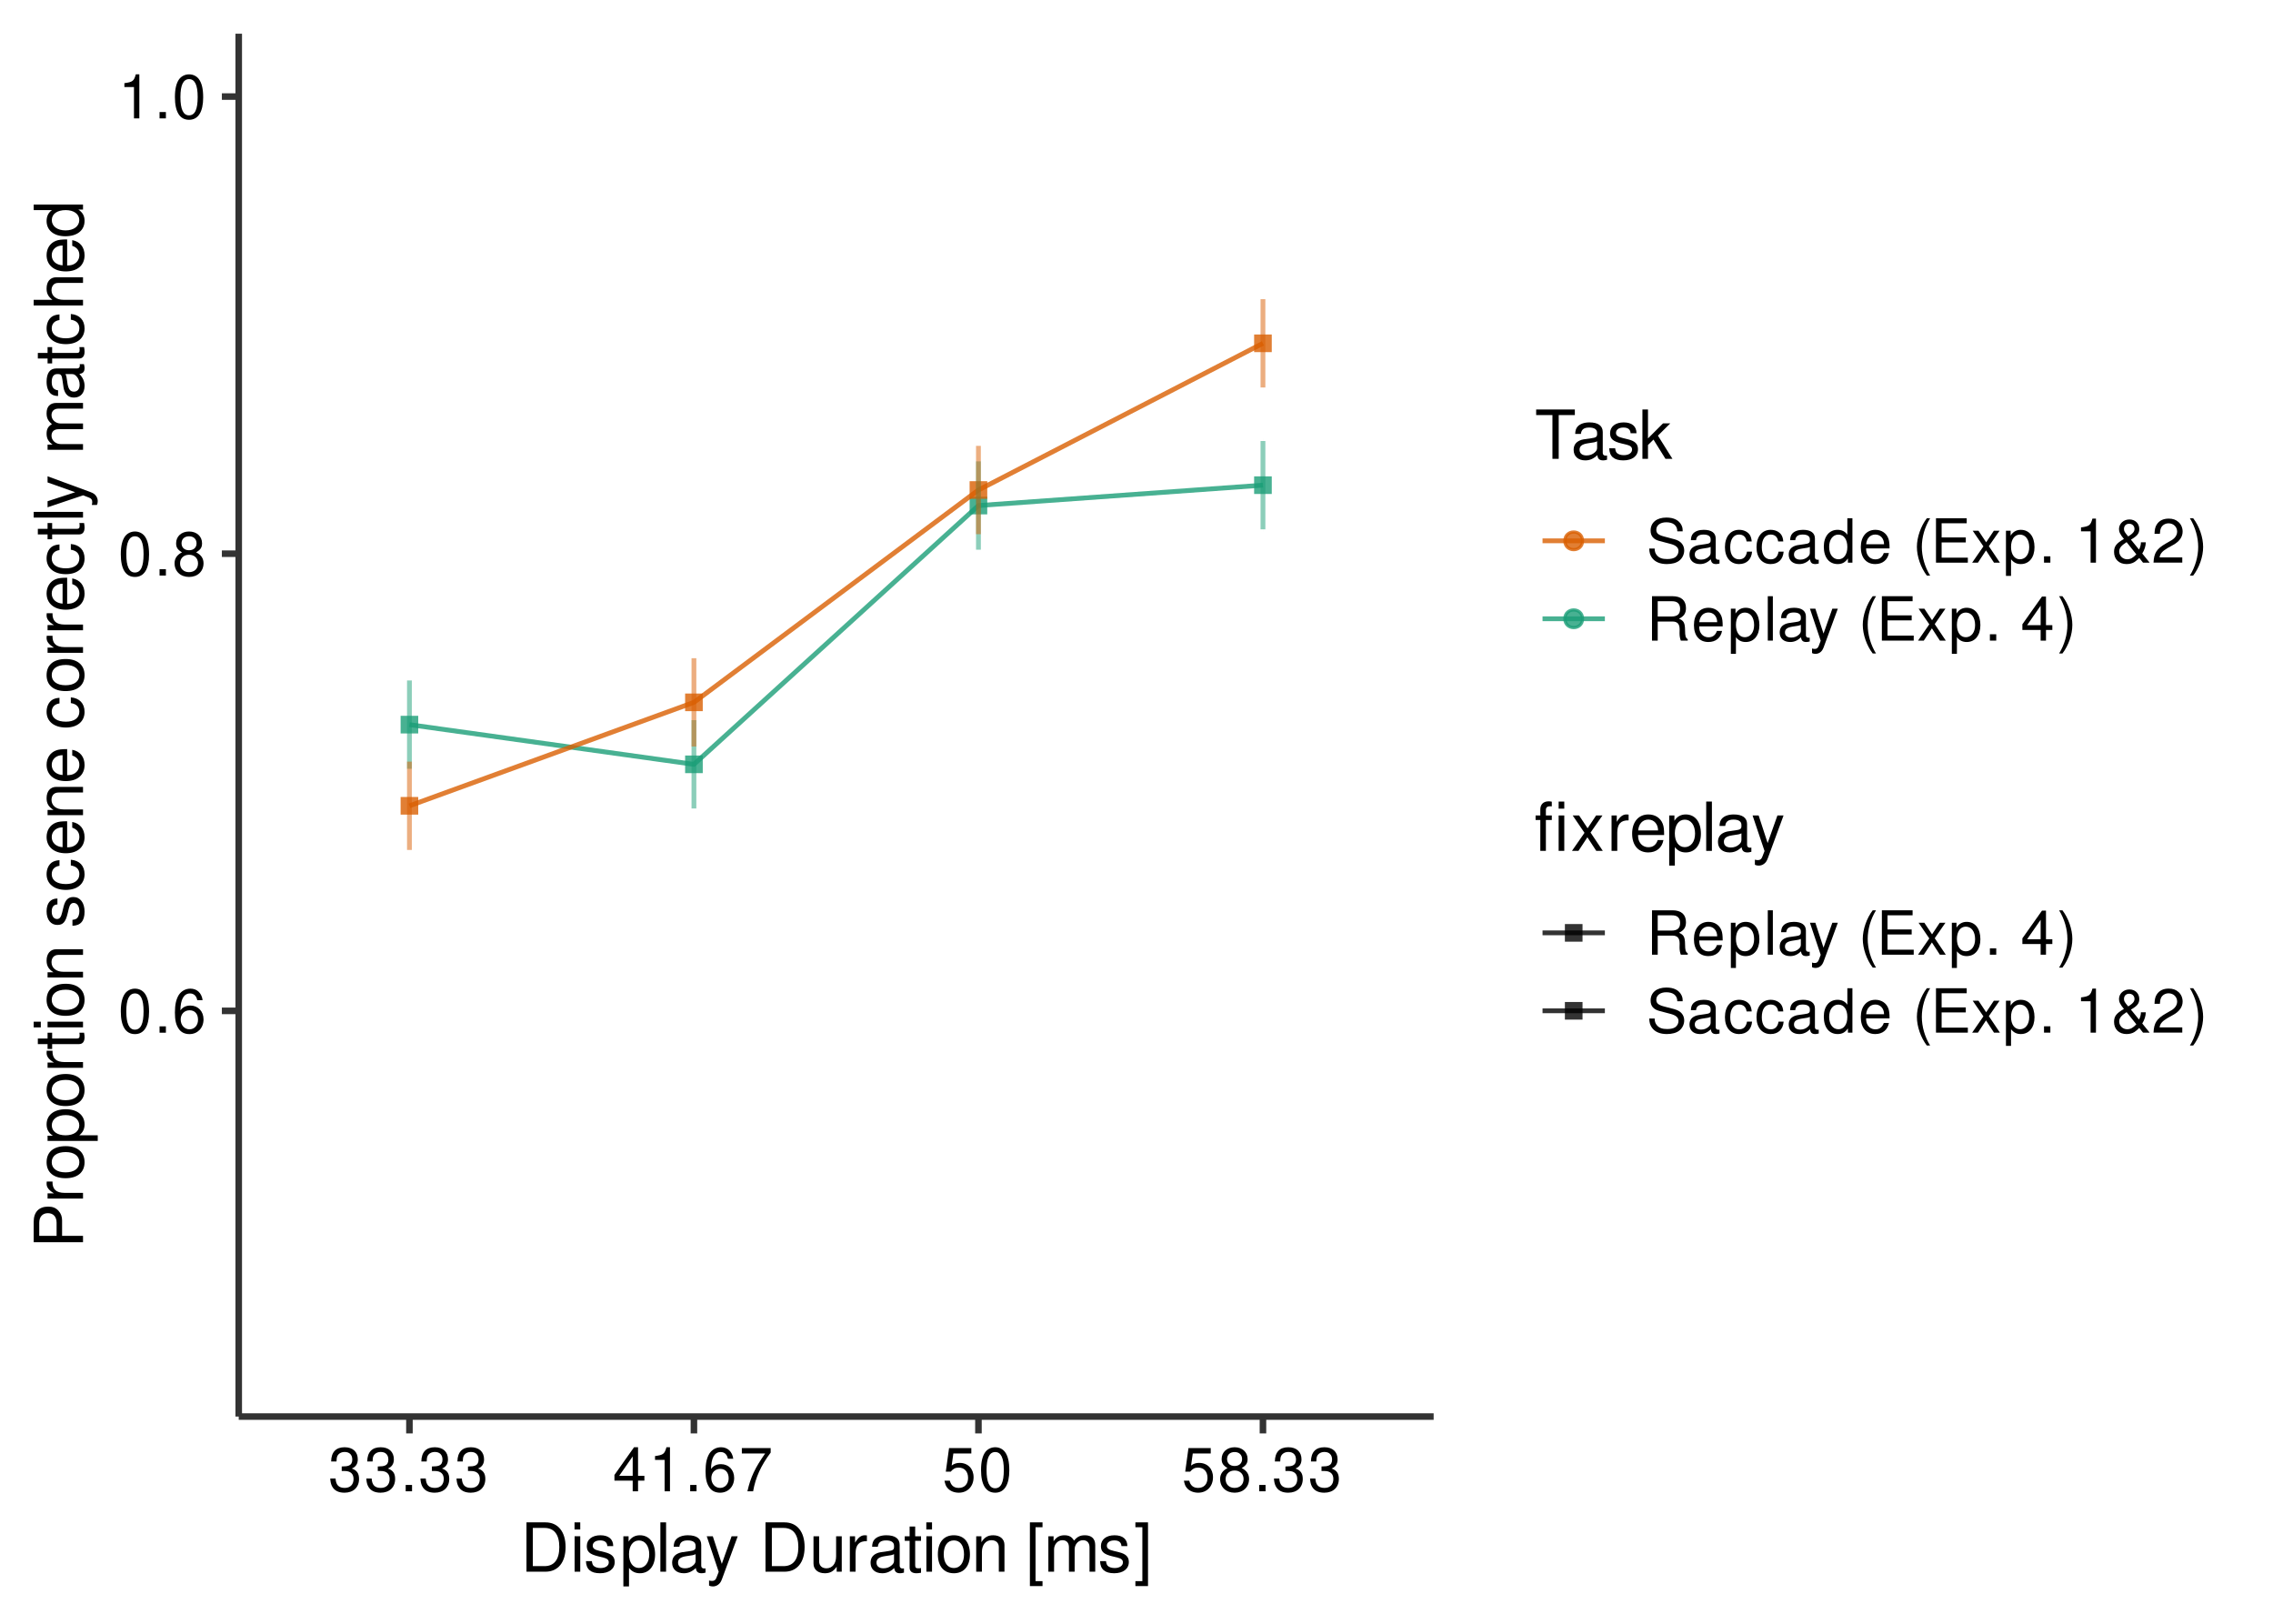 <?xml version="1.0" encoding="UTF-8"?>
<svg xmlns="http://www.w3.org/2000/svg" xmlns:xlink="http://www.w3.org/1999/xlink" width="504" height="360" viewBox="0 0 504 360">
<defs>
<g>
<g id="glyph-0-0">
<path d="M 3.719 -9.766 C 2.828 -9.766 2.016 -9.359 1.516 -8.688 C 0.891 -7.828 0.578 -6.531 0.578 -4.719 C 0.578 -1.438 1.656 0.312 3.719 0.312 C 5.734 0.312 6.844 -1.438 6.844 -4.641 C 6.844 -6.531 6.547 -7.797 5.906 -8.688 C 5.406 -9.375 4.609 -9.766 3.719 -9.766 Z M 3.719 -8.703 C 5 -8.703 5.625 -7.391 5.625 -4.75 C 5.625 -1.969 5.016 -0.672 3.688 -0.672 C 2.438 -0.672 1.797 -2.031 1.797 -4.719 C 1.797 -7.391 2.438 -8.703 3.719 -8.703 Z M 3.719 -8.703 "/>
</g>
<g id="glyph-0-1">
<path d="M 2.578 -1.406 L 1.172 -1.406 L 1.172 0 L 2.578 0 Z M 2.578 -1.406 "/>
</g>
<g id="glyph-0-2">
<path d="M 6.719 -7.219 C 6.5 -8.812 5.469 -9.766 4.016 -9.766 C 2.953 -9.766 2.016 -9.25 1.438 -8.375 C 0.844 -7.406 0.578 -6.219 0.578 -4.453 C 0.578 -2.812 0.812 -1.766 1.391 -0.906 C 1.906 -0.109 2.734 0.312 3.797 0.312 C 5.609 0.312 6.922 -1.047 6.922 -2.953 C 6.922 -4.75 5.703 -6.016 4 -6.016 C 3.047 -6.016 2.312 -5.672 1.797 -4.953 C 1.812 -7.375 2.562 -8.703 3.922 -8.703 C 4.766 -8.703 5.344 -8.172 5.531 -7.219 Z M 3.844 -4.969 C 5 -4.969 5.703 -4.156 5.703 -2.859 C 5.703 -1.641 4.906 -0.75 3.812 -0.75 C 2.703 -0.75 1.859 -1.672 1.859 -2.922 C 1.859 -4.125 2.672 -4.969 3.844 -4.969 Z M 3.844 -4.969 "/>
</g>
<g id="glyph-0-3">
<path d="M 5.281 -5.141 C 6.281 -5.75 6.594 -6.234 6.594 -7.156 C 6.594 -8.688 5.406 -9.766 3.719 -9.766 C 2.031 -9.766 0.844 -8.688 0.844 -7.172 C 0.844 -6.234 1.141 -5.766 2.141 -5.141 C 1.047 -4.594 0.5 -3.797 0.5 -2.719 C 0.5 -0.938 1.812 0.312 3.719 0.312 C 5.609 0.312 6.922 -0.938 6.922 -2.719 C 6.922 -3.797 6.391 -4.594 5.281 -5.141 Z M 3.719 -8.703 C 4.719 -8.703 5.375 -8.094 5.375 -7.125 C 5.375 -6.203 4.719 -5.609 3.719 -5.609 C 2.703 -5.609 2.047 -6.203 2.047 -7.156 C 2.047 -8.094 2.703 -8.703 3.719 -8.703 Z M 3.719 -4.609 C 4.906 -4.609 5.703 -3.828 5.703 -2.688 C 5.703 -1.516 4.906 -0.75 3.688 -0.75 C 2.531 -0.75 1.719 -1.531 1.719 -2.672 C 1.719 -3.828 2.516 -4.609 3.719 -4.609 Z M 3.719 -4.609 "/>
</g>
<g id="glyph-0-4">
<path d="M 3.5 -6.953 L 3.5 0 L 4.688 0 L 4.688 -9.766 L 3.906 -9.766 C 3.484 -8.266 3.219 -8.062 1.375 -7.812 L 1.375 -6.953 Z M 3.5 -6.953 "/>
</g>
<g id="glyph-0-5">
<path d="M 2.984 -4.5 L 3.625 -4.5 C 4.922 -4.5 5.609 -3.891 5.609 -2.719 C 5.609 -1.484 4.875 -0.75 3.641 -0.75 C 2.328 -0.75 1.703 -1.406 1.625 -2.828 L 0.438 -2.828 C 0.484 -2.047 0.625 -1.531 0.844 -1.109 C 1.344 -0.156 2.281 0.312 3.594 0.312 C 5.562 0.312 6.828 -0.875 6.828 -2.734 C 6.828 -3.969 6.359 -4.641 5.219 -5.047 C 6.109 -5.406 6.547 -6.094 6.547 -7.078 C 6.547 -8.75 5.453 -9.766 3.625 -9.766 C 1.703 -9.766 0.672 -8.688 0.641 -6.609 L 1.828 -6.609 C 1.844 -7.203 1.891 -7.547 2.031 -7.844 C 2.312 -8.391 2.906 -8.719 3.641 -8.719 C 4.703 -8.719 5.328 -8.094 5.328 -7.031 C 5.328 -6.344 5.094 -5.922 4.562 -5.703 C 4.234 -5.562 3.812 -5.516 2.984 -5.5 Z M 2.984 -4.5 "/>
</g>
<g id="glyph-0-6">
<path d="M 4.422 -2.359 L 4.422 0 L 5.609 0 L 5.609 -2.359 L 7.016 -2.359 L 7.016 -3.422 L 5.609 -3.422 L 5.609 -9.766 L 4.719 -9.766 L 0.375 -3.625 L 0.375 -2.359 Z M 4.422 -3.422 L 1.422 -3.422 L 4.422 -7.734 Z M 4.422 -3.422 "/>
</g>
<g id="glyph-0-7">
<path d="M 7.016 -9.578 L 0.625 -9.578 L 0.625 -8.391 L 5.797 -8.391 C 3.516 -5.141 2.578 -3.141 1.859 0 L 3.125 0 C 3.656 -3.062 4.859 -5.703 7.016 -8.578 Z M 7.016 -9.578 "/>
</g>
<g id="glyph-0-8">
<path d="M 6.422 -9.578 L 1.484 -9.578 L 0.766 -4.359 L 1.859 -4.359 C 2.422 -5.016 2.875 -5.25 3.625 -5.25 C 4.906 -5.25 5.703 -4.375 5.703 -2.953 C 5.703 -1.578 4.906 -0.75 3.625 -0.75 C 2.578 -0.75 1.938 -1.266 1.656 -2.344 L 0.469 -2.344 C 0.641 -1.562 0.766 -1.188 1.047 -0.844 C 1.594 -0.109 2.562 0.312 3.641 0.312 C 5.578 0.312 6.922 -1.094 6.922 -3.125 C 6.922 -5.016 5.672 -6.297 3.828 -6.297 C 3.156 -6.297 2.625 -6.125 2.062 -5.719 L 2.438 -8.391 L 6.422 -8.391 Z M 6.422 -9.578 "/>
</g>
<g id="glyph-0-9">
<path d="M 8.047 -6.953 C 8.047 -7.625 8 -7.812 7.797 -8.281 C 7.25 -9.406 6.109 -10 4.438 -10 C 2.281 -10 0.938 -8.891 0.938 -7.109 C 0.938 -5.906 1.578 -5.156 2.875 -4.812 L 5.312 -4.172 C 6.578 -3.844 7.125 -3.344 7.125 -2.578 C 7.125 -2.047 6.844 -1.516 6.422 -1.219 C 6.031 -0.938 5.406 -0.797 4.609 -0.797 C 3.531 -0.797 2.828 -1.047 2.344 -1.625 C 1.984 -2.047 1.828 -2.531 1.844 -3.125 L 0.641 -3.125 C 0.656 -2.234 0.844 -1.641 1.234 -1.094 C 1.906 -0.156 3.031 0.312 4.531 0.312 C 5.703 0.312 6.672 0.047 7.297 -0.453 C 7.969 -0.969 8.391 -1.844 8.391 -2.703 C 8.391 -3.922 7.625 -4.812 6.297 -5.172 L 3.828 -5.828 C 2.625 -6.156 2.203 -6.531 2.203 -7.297 C 2.203 -8.281 3.078 -8.953 4.406 -8.953 C 5.969 -8.953 6.844 -8.25 6.859 -6.953 Z M 8.047 -6.953 "/>
</g>
<g id="glyph-0-10">
<path d="M 7.219 -0.656 C 7.094 -0.641 7.047 -0.641 6.984 -0.641 C 6.594 -0.641 6.375 -0.844 6.375 -1.188 L 6.375 -5.344 C 6.375 -6.594 5.453 -7.281 3.719 -7.281 C 2.672 -7.281 1.844 -6.984 1.359 -6.453 C 1.047 -6.094 0.906 -5.688 0.875 -4.984 L 2.016 -4.984 C 2.109 -5.844 2.625 -6.234 3.672 -6.234 C 4.703 -6.234 5.25 -5.859 5.25 -5.188 L 5.25 -4.891 C 5.234 -4.406 5 -4.219 4.078 -4.109 C 2.484 -3.906 2.234 -3.844 1.812 -3.672 C 0.984 -3.328 0.562 -2.703 0.562 -1.781 C 0.562 -0.5 1.453 0.312 2.891 0.312 C 3.781 0.312 4.5 0 5.297 -0.734 C 5.375 0 5.719 0.312 6.453 0.312 C 6.703 0.312 6.844 0.281 7.219 0.188 Z M 5.25 -2.234 C 5.25 -1.844 5.141 -1.625 4.812 -1.312 C 4.344 -0.891 3.797 -0.672 3.125 -0.672 C 2.25 -0.672 1.734 -1.094 1.734 -1.812 C 1.734 -2.547 2.234 -2.922 3.438 -3.109 C 4.641 -3.266 4.875 -3.328 5.25 -3.5 Z M 5.25 -2.234 "/>
</g>
<g id="glyph-0-11">
<path d="M 6.359 -4.703 C 6.297 -5.391 6.156 -5.828 5.891 -6.219 C 5.406 -6.891 4.547 -7.281 3.562 -7.281 C 1.641 -7.281 0.422 -5.766 0.422 -3.422 C 0.422 -1.141 1.641 0.312 3.547 0.312 C 5.234 0.312 6.297 -0.703 6.438 -2.438 L 5.312 -2.438 C 5.109 -1.297 4.531 -0.734 3.578 -0.734 C 2.328 -0.734 1.594 -1.734 1.594 -3.422 C 1.594 -5.188 2.328 -6.234 3.547 -6.234 C 4.5 -6.234 5.094 -5.688 5.219 -4.703 Z M 6.359 -4.703 "/>
</g>
<g id="glyph-0-12">
<path d="M 6.688 -9.844 L 5.562 -9.844 L 5.562 -6.188 C 5.094 -6.906 4.328 -7.281 3.391 -7.281 C 1.547 -7.281 0.344 -5.812 0.344 -3.547 C 0.344 -1.156 1.516 0.312 3.422 0.312 C 4.406 0.312 5.078 -0.047 5.688 -0.938 L 5.688 0 L 6.688 0 Z M 3.578 -6.219 C 4.797 -6.219 5.562 -5.156 5.562 -3.453 C 5.562 -1.828 4.781 -0.75 3.594 -0.75 C 2.344 -0.75 1.531 -1.844 1.531 -3.484 C 1.531 -5.125 2.344 -6.219 3.578 -6.219 Z M 3.578 -6.219 "/>
</g>
<g id="glyph-0-13">
<path d="M 6.922 -3.156 C 6.922 -4.234 6.844 -4.891 6.641 -5.406 C 6.188 -6.578 5.109 -7.281 3.781 -7.281 C 1.812 -7.281 0.547 -5.781 0.547 -3.438 C 0.547 -1.109 1.75 0.312 3.75 0.312 C 5.375 0.312 6.5 -0.609 6.781 -2.141 L 5.641 -2.141 C 5.328 -1.219 4.703 -0.734 3.797 -0.734 C 3.078 -0.734 2.469 -1.047 2.094 -1.641 C 1.828 -2.047 1.734 -2.453 1.719 -3.156 Z M 1.734 -4.078 C 1.844 -5.391 2.625 -6.234 3.766 -6.234 C 4.906 -6.234 5.703 -5.344 5.703 -4.078 Z M 1.734 -4.078 "/>
</g>
<g id="glyph-0-14">
</g>
<g id="glyph-0-15">
<path d="M 3.188 -9.844 C 1.844 -8.078 0.984 -5.609 0.984 -3.5 C 0.984 -1.359 1.844 1.094 3.188 2.859 L 3.922 2.859 C 2.734 0.938 2.078 -1.344 2.078 -3.5 C 2.078 -5.641 2.734 -7.922 3.922 -9.844 Z M 3.188 -9.844 "/>
</g>
<g id="glyph-0-16">
<path d="M 2.469 -4.484 L 7.828 -4.484 L 7.828 -5.594 L 2.469 -5.594 L 2.469 -8.734 L 8.031 -8.734 L 8.031 -9.844 L 1.219 -9.844 L 1.219 0 L 8.281 0 L 8.281 -1.109 L 2.469 -1.109 Z M 2.469 -4.484 "/>
</g>
<g id="glyph-0-17">
<path d="M 3.938 -3.656 L 6.312 -7.078 L 5.047 -7.078 L 3.344 -4.516 L 1.641 -7.078 L 0.359 -7.078 L 2.734 -3.609 L 0.234 0 L 1.516 0 L 3.312 -2.719 L 5.078 0 L 6.391 0 Z M 3.938 -3.656 "/>
</g>
<g id="glyph-0-18">
<path d="M 0.734 2.938 L 1.859 2.938 L 1.859 -0.75 C 2.453 -0.016 3.125 0.312 4.031 0.312 C 5.875 0.312 7.062 -1.156 7.062 -3.422 C 7.062 -5.797 5.906 -7.281 4.016 -7.281 C 3.062 -7.281 2.297 -6.844 1.766 -6 L 1.766 -7.078 L 0.734 -7.078 Z M 3.828 -6.219 C 5.078 -6.219 5.891 -5.125 5.891 -3.438 C 5.891 -1.844 5.062 -0.75 3.828 -0.75 C 2.625 -0.75 1.859 -1.828 1.859 -3.484 C 1.859 -5.141 2.625 -6.219 3.828 -6.219 Z M 3.828 -6.219 "/>
</g>
<g id="glyph-0-19">
<path d="M 6.656 -4.516 C 6.672 -4.016 6.5 -3.375 6.234 -2.906 L 4.438 -5.109 C 5.844 -5.906 6.297 -6.484 6.297 -7.453 C 6.297 -8.688 5.391 -9.578 4.109 -9.578 C 2.812 -9.578 1.797 -8.641 1.797 -7.453 C 1.797 -6.812 2.031 -6.312 2.891 -5.25 C 1.203 -4.281 0.703 -3.625 0.703 -2.375 C 0.703 -0.75 1.812 0.312 3.469 0.312 C 4.141 0.312 4.766 0.156 5.25 -0.156 C 5.531 -0.344 5.766 -0.547 6.297 -1.047 L 7.125 0 L 8.594 0 L 6.953 -2.031 C 7.453 -2.812 7.734 -3.703 7.734 -4.516 Z M 3.844 -5.812 C 3.031 -6.766 2.906 -6.984 2.906 -7.469 C 2.906 -8.172 3.359 -8.625 4.062 -8.625 C 4.734 -8.625 5.234 -8.141 5.234 -7.484 C 5.234 -6.891 4.875 -6.453 3.844 -5.812 Z M 5.641 -1.844 C 4.891 -1.047 4.312 -0.75 3.609 -0.75 C 2.625 -0.75 1.844 -1.516 1.844 -2.469 C 1.844 -3.219 2.25 -3.766 3.484 -4.547 Z M 5.641 -1.844 "/>
</g>
<g id="glyph-0-20">
<path d="M 6.828 -1.172 L 1.797 -1.172 C 1.922 -1.984 2.344 -2.5 3.531 -3.219 L 4.875 -3.969 C 6.203 -4.719 6.906 -5.703 6.906 -6.906 C 6.906 -7.719 6.578 -8.484 6 -9 C 5.438 -9.516 4.734 -9.766 3.828 -9.766 C 2.625 -9.766 1.719 -9.328 1.188 -8.484 C 0.844 -7.984 0.703 -7.375 0.672 -6.391 L 1.859 -6.391 C 1.906 -7.047 1.984 -7.438 2.141 -7.766 C 2.453 -8.359 3.078 -8.719 3.797 -8.719 C 4.875 -8.719 5.688 -7.938 5.688 -6.891 C 5.688 -6.109 5.234 -5.422 4.391 -4.938 L 3.141 -4.219 C 1.141 -3.062 0.562 -2.141 0.453 -0.016 L 6.828 -0.016 Z M 6.828 -1.172 "/>
</g>
<g id="glyph-0-21">
<path d="M 1.25 2.859 C 2.609 1.094 3.453 -1.359 3.453 -3.484 C 3.453 -5.609 2.609 -8.078 1.25 -9.844 L 0.516 -9.844 C 1.703 -7.906 2.359 -5.641 2.359 -3.484 C 2.359 -1.344 1.703 0.938 0.516 2.859 Z M 1.25 2.859 "/>
</g>
<g id="glyph-0-22">
<path d="M 2.516 -4.234 L 5.75 -4.234 C 6.875 -4.234 7.375 -3.703 7.375 -2.484 L 7.359 -1.609 C 7.359 -1 7.469 -0.406 7.641 0 L 9.172 0 L 9.172 -0.312 C 8.688 -0.641 8.594 -0.984 8.578 -2.297 C 8.562 -3.922 8.297 -4.406 7.234 -4.859 C 8.344 -5.406 8.781 -6.078 8.781 -7.203 C 8.781 -8.906 7.734 -9.844 5.797 -9.844 L 1.25 -9.844 L 1.25 0 L 2.516 0 Z M 2.516 -5.344 L 2.516 -8.734 L 5.547 -8.734 C 6.25 -8.734 6.656 -8.625 6.969 -8.359 C 7.297 -8.078 7.484 -7.625 7.484 -7.047 C 7.484 -5.875 6.891 -5.344 5.547 -5.344 Z M 2.516 -5.344 "/>
</g>
<g id="glyph-0-23">
<path d="M 2.047 -9.844 L 0.922 -9.844 L 0.922 0 L 2.047 0 Z M 2.047 -9.844 "/>
</g>
<g id="glyph-0-24">
<path d="M 5.234 -7.078 L 3.281 -1.562 L 1.469 -7.078 L 0.266 -7.078 L 2.656 0.031 L 2.234 1.141 C 2.031 1.641 1.797 1.844 1.328 1.844 C 1.141 1.844 0.969 1.812 0.734 1.75 L 0.734 2.766 C 0.953 2.891 1.188 2.938 1.484 2.938 C 1.844 2.938 2.234 2.828 2.531 2.609 C 2.891 2.344 3.094 2.047 3.312 1.484 L 6.453 -7.078 Z M 5.234 -7.078 "/>
</g>
<g id="glyph-1-0">
<path d="M 1.328 0 L 5.547 0 C 8.312 0 10 -2.062 10 -5.469 C 10 -8.859 8.328 -10.938 5.547 -10.938 L 1.328 -10.938 Z M 2.734 -1.234 L 2.734 -9.703 L 5.312 -9.703 C 7.469 -9.703 8.609 -8.25 8.609 -5.453 C 8.609 -2.688 7.469 -1.234 5.312 -1.234 Z M 2.734 -1.234 "/>
</g>
<g id="glyph-1-1">
<path d="M 2.25 -7.859 L 1 -7.859 L 1 0 L 2.25 0 Z M 2.25 -10.938 L 0.984 -10.938 L 0.984 -9.359 L 2.25 -9.359 Z M 2.25 -10.938 "/>
</g>
<g id="glyph-1-2">
<path d="M 6.562 -5.672 C 6.562 -7.219 5.531 -8.078 3.719 -8.078 C 1.891 -8.078 0.703 -7.141 0.703 -5.688 C 0.703 -4.453 1.328 -3.875 3.188 -3.422 L 4.359 -3.141 C 5.234 -2.922 5.578 -2.609 5.578 -2.062 C 5.578 -1.312 4.844 -0.812 3.75 -0.812 C 3.078 -0.812 2.5 -1 2.188 -1.328 C 2 -1.562 1.906 -1.781 1.828 -2.344 L 0.516 -2.344 C 0.562 -0.531 1.594 0.344 3.641 0.344 C 5.625 0.344 6.891 -0.625 6.891 -2.141 C 6.891 -3.312 6.219 -3.953 4.672 -4.328 L 3.469 -4.625 C 2.438 -4.859 2.016 -5.188 2.016 -5.75 C 2.016 -6.484 2.656 -6.938 3.672 -6.938 C 4.688 -6.938 5.219 -6.5 5.25 -5.672 Z M 6.562 -5.672 "/>
</g>
<g id="glyph-1-3">
<path d="M 0.812 3.266 L 2.062 3.266 L 2.062 -0.828 C 2.734 -0.016 3.469 0.344 4.484 0.344 C 6.531 0.344 7.844 -1.297 7.844 -3.797 C 7.844 -6.438 6.562 -8.078 4.469 -8.078 C 3.406 -8.078 2.547 -7.609 1.969 -6.672 L 1.969 -7.859 L 0.812 -7.859 Z M 4.266 -6.922 C 5.641 -6.922 6.547 -5.703 6.547 -3.828 C 6.547 -2.047 5.625 -0.828 4.266 -0.828 C 2.922 -0.828 2.062 -2.031 2.062 -3.875 C 2.062 -5.719 2.922 -6.922 4.266 -6.922 Z M 4.266 -6.922 "/>
</g>
<g id="glyph-1-4">
<path d="M 2.281 -10.938 L 1.016 -10.938 L 1.016 0 L 2.281 0 Z M 2.281 -10.938 "/>
</g>
<g id="glyph-1-5">
<path d="M 8.031 -0.734 C 7.891 -0.703 7.828 -0.703 7.75 -0.703 C 7.312 -0.703 7.078 -0.938 7.078 -1.312 L 7.078 -5.938 C 7.078 -7.328 6.062 -8.078 4.125 -8.078 C 2.969 -8.078 2.062 -7.75 1.516 -7.172 C 1.156 -6.766 1 -6.312 0.969 -5.531 L 2.234 -5.531 C 2.344 -6.5 2.906 -6.938 4.078 -6.938 C 5.219 -6.938 5.828 -6.516 5.828 -5.766 L 5.828 -5.438 C 5.812 -4.891 5.547 -4.688 4.531 -4.562 C 2.766 -4.328 2.484 -4.281 2.016 -4.078 C 1.094 -3.688 0.625 -3 0.625 -1.984 C 0.625 -0.562 1.625 0.344 3.203 0.344 C 4.203 0.344 5 0 5.875 -0.812 C 5.969 0 6.359 0.344 7.172 0.344 C 7.438 0.344 7.609 0.312 8.031 0.203 Z M 5.828 -2.469 C 5.828 -2.062 5.719 -1.797 5.344 -1.453 C 4.828 -0.984 4.219 -0.75 3.484 -0.75 C 2.5 -0.75 1.938 -1.219 1.938 -2.016 C 1.938 -2.828 2.469 -3.25 3.828 -3.453 C 5.156 -3.625 5.422 -3.688 5.828 -3.891 Z M 5.828 -2.469 "/>
</g>
<g id="glyph-1-6">
<path d="M 5.812 -7.859 L 3.641 -1.734 L 1.641 -7.859 L 0.297 -7.859 L 2.953 0.031 L 2.469 1.281 C 2.266 1.828 2 2.047 1.469 2.047 C 1.266 2.047 1.078 2.016 0.812 1.953 L 0.812 3.078 C 1.062 3.203 1.312 3.266 1.656 3.266 C 2.062 3.266 2.484 3.141 2.812 2.891 C 3.203 2.609 3.438 2.281 3.672 1.656 L 7.172 -7.859 Z M 5.812 -7.859 "/>
</g>
<g id="glyph-1-7">
</g>
<g id="glyph-1-8">
<path d="M 7.234 0 L 7.234 -7.859 L 5.984 -7.859 L 5.984 -3.406 C 5.984 -1.797 5.141 -0.75 3.844 -0.75 C 2.844 -0.75 2.219 -1.344 2.219 -2.297 L 2.219 -7.859 L 0.969 -7.859 L 0.969 -1.797 C 0.969 -0.5 1.953 0.344 3.484 0.344 C 4.641 0.344 5.375 -0.062 6.109 -1.094 L 6.109 0 Z M 7.234 0 "/>
</g>
<g id="glyph-1-9">
<path d="M 1.031 -7.859 L 1.031 0 L 2.297 0 L 2.297 -4.078 C 2.312 -5.969 3.094 -6.812 4.812 -6.766 L 4.812 -8.047 C 4.609 -8.062 4.484 -8.078 4.328 -8.078 C 3.531 -8.078 2.906 -7.609 2.188 -6.438 L 2.188 -7.859 Z M 1.031 -7.859 "/>
</g>
<g id="glyph-1-10">
<path d="M 3.812 -7.859 L 2.516 -7.859 L 2.516 -10.016 L 1.281 -10.016 L 1.281 -7.859 L 0.203 -7.859 L 0.203 -6.844 L 1.281 -6.844 L 1.281 -0.906 C 1.281 -0.094 1.812 0.344 2.797 0.344 C 3.125 0.344 3.391 0.312 3.812 0.234 L 3.812 -0.812 C 3.625 -0.766 3.469 -0.75 3.203 -0.75 C 2.672 -0.75 2.516 -0.906 2.516 -1.453 L 2.516 -6.844 L 3.812 -6.844 Z M 3.812 -7.859 "/>
</g>
<g id="glyph-1-11">
<path d="M 4.078 -8.078 C 1.859 -8.078 0.547 -6.516 0.547 -3.875 C 0.547 -1.219 1.859 0.344 4.094 0.344 C 6.312 0.344 7.656 -1.234 7.656 -3.812 C 7.656 -6.547 6.359 -8.078 4.078 -8.078 Z M 4.094 -6.938 C 5.5 -6.938 6.344 -5.781 6.344 -3.828 C 6.344 -1.969 5.469 -0.812 4.094 -0.812 C 2.703 -0.812 1.844 -1.969 1.844 -3.875 C 1.844 -5.781 2.703 -6.938 4.094 -6.938 Z M 4.094 -6.938 "/>
</g>
<g id="glyph-1-12">
<path d="M 1.047 -7.859 L 1.047 0 L 2.312 0 L 2.312 -4.328 C 2.312 -5.938 3.156 -6.984 4.438 -6.984 C 5.438 -6.984 6.062 -6.391 6.062 -5.438 L 6.062 0 L 7.312 0 L 7.312 -5.938 C 7.312 -7.25 6.328 -8.078 4.812 -8.078 C 3.641 -8.078 2.891 -7.641 2.203 -6.547 L 2.203 -7.859 Z M 1.047 -7.859 "/>
</g>
<g id="glyph-1-13">
<path d="M 3.75 -10.938 L 0.953 -10.938 L 0.953 3.188 L 3.75 3.188 L 3.75 2.094 L 2.203 2.094 L 2.203 -9.859 L 3.75 -9.859 Z M 3.75 -10.938 "/>
</g>
<g id="glyph-1-14">
<path d="M 1.047 -7.859 L 1.047 0 L 2.312 0 L 2.312 -4.938 C 2.312 -6.078 3.141 -6.984 4.156 -6.984 C 5.078 -6.984 5.609 -6.422 5.609 -5.422 L 5.609 0 L 6.875 0 L 6.875 -4.938 C 6.875 -6.078 7.688 -6.984 8.719 -6.984 C 9.625 -6.984 10.172 -6.406 10.172 -5.422 L 10.172 0 L 11.438 0 L 11.438 -5.891 C 11.438 -7.312 10.625 -8.078 9.156 -8.078 C 8.094 -8.078 7.469 -7.766 6.734 -6.891 C 6.266 -7.719 5.641 -8.078 4.625 -8.078 C 3.562 -8.078 2.859 -7.688 2.203 -6.75 L 2.203 -7.859 Z M 1.047 -7.859 "/>
</g>
<g id="glyph-1-15">
<path d="M 0.344 3.188 L 3.141 3.188 L 3.141 -10.938 L 0.344 -10.938 L 0.344 -9.859 L 1.891 -9.859 L 1.891 2.094 L 0.344 2.094 Z M 0.344 3.188 "/>
</g>
<g id="glyph-1-16">
<path d="M 5.312 -9.703 L 8.891 -9.703 L 8.891 -10.938 L 0.312 -10.938 L 0.312 -9.703 L 3.922 -9.703 L 3.922 0 L 5.312 0 Z M 5.312 -9.703 "/>
</g>
<g id="glyph-1-17">
<path d="M 2.109 -10.938 L 0.875 -10.938 L 0.875 0 L 2.109 0 L 2.109 -3.062 L 3.328 -4.266 L 5.984 0 L 7.531 0 L 4.312 -5.141 L 7.047 -7.859 L 5.438 -7.859 L 2.109 -4.531 Z M 2.109 -10.938 "/>
</g>
<g id="glyph-1-18">
<path d="M 3.781 -7.859 L 2.469 -7.859 L 2.469 -9.094 C 2.469 -9.609 2.766 -9.891 3.344 -9.891 C 3.453 -9.891 3.5 -9.891 3.781 -9.875 L 3.781 -10.906 C 3.5 -10.969 3.328 -10.984 3.078 -10.984 C 1.922 -10.984 1.234 -10.312 1.234 -9.188 L 1.234 -7.859 L 0.188 -7.859 L 0.188 -6.844 L 1.234 -6.844 L 1.234 0 L 2.469 0 L 2.469 -6.844 L 3.781 -6.844 Z M 6.547 -7.859 L 5.297 -7.859 L 5.297 0 L 6.547 0 Z M 6.547 -10.938 L 5.297 -10.938 L 5.297 -9.359 L 6.547 -9.359 Z M 6.547 -10.938 "/>
</g>
<g id="glyph-1-19">
<path d="M 4.375 -4.062 L 7.016 -7.859 L 5.609 -7.859 L 3.719 -5.016 L 1.828 -7.859 L 0.406 -7.859 L 3.031 -4 L 0.25 0 L 1.688 0 L 3.672 -3.016 L 5.641 0 L 7.094 0 Z M 4.375 -4.062 "/>
</g>
<g id="glyph-1-20">
<path d="M 7.688 -3.516 C 7.688 -4.703 7.609 -5.438 7.375 -6.016 C 6.875 -7.312 5.672 -8.078 4.203 -8.078 C 2.016 -8.078 0.594 -6.422 0.594 -3.828 C 0.594 -1.234 1.953 0.344 4.172 0.344 C 5.969 0.344 7.219 -0.672 7.531 -2.391 L 6.266 -2.391 C 5.922 -1.344 5.219 -0.812 4.219 -0.812 C 3.422 -0.812 2.75 -1.172 2.328 -1.828 C 2.031 -2.281 1.922 -2.734 1.906 -3.516 Z M 1.938 -4.531 C 2.047 -5.984 2.922 -6.938 4.188 -6.938 C 5.453 -6.938 6.344 -5.938 6.344 -4.531 Z M 1.938 -4.531 "/>
</g>
<g id="glyph-2-0">
<path d="M -4.641 -2.766 L -4.641 -6.188 C -4.641 -7.047 -4.891 -7.719 -5.422 -8.312 C -6.016 -8.969 -6.719 -9.25 -7.719 -9.25 C -9.781 -9.25 -10.938 -8.047 -10.938 -5.875 L -10.938 -1.359 L 0 -1.359 L 0 -2.766 Z M -5.859 -2.766 L -9.703 -2.766 L -9.703 -5.672 C -9.703 -7 -8.984 -7.797 -7.781 -7.797 C -6.578 -7.797 -5.859 -7 -5.859 -5.672 Z M -5.859 -2.766 "/>
</g>
<g id="glyph-2-1">
<path d="M -7.859 -1.031 L 0 -1.031 L 0 -2.297 L -4.078 -2.297 C -5.969 -2.312 -6.812 -3.094 -6.766 -4.812 L -8.047 -4.812 C -8.062 -4.609 -8.078 -4.484 -8.078 -4.328 C -8.078 -3.531 -7.609 -2.906 -6.438 -2.188 L -7.859 -2.188 Z M -7.859 -1.031 "/>
</g>
<g id="glyph-2-2">
<path d="M -8.078 -4.078 C -8.078 -1.859 -6.516 -0.547 -3.875 -0.547 C -1.219 -0.547 0.344 -1.859 0.344 -4.094 C 0.344 -6.312 -1.234 -7.656 -3.812 -7.656 C -6.547 -7.656 -8.078 -6.359 -8.078 -4.078 Z M -6.938 -4.094 C -6.938 -5.5 -5.781 -6.344 -3.828 -6.344 C -1.969 -6.344 -0.812 -5.469 -0.812 -4.094 C -0.812 -2.703 -1.969 -1.844 -3.875 -1.844 C -5.781 -1.844 -6.938 -2.703 -6.938 -4.094 Z M -6.938 -4.094 "/>
</g>
<g id="glyph-2-3">
<path d="M 3.266 -0.812 L 3.266 -2.062 L -0.828 -2.062 C -0.016 -2.734 0.344 -3.469 0.344 -4.484 C 0.344 -6.531 -1.297 -7.844 -3.797 -7.844 C -6.438 -7.844 -8.078 -6.562 -8.078 -4.469 C -8.078 -3.406 -7.609 -2.547 -6.672 -1.969 L -7.859 -1.969 L -7.859 -0.812 Z M -6.922 -4.266 C -6.922 -5.641 -5.703 -6.547 -3.828 -6.547 C -2.047 -6.547 -0.828 -5.625 -0.828 -4.266 C -0.828 -2.922 -2.031 -2.062 -3.875 -2.062 C -5.719 -2.062 -6.922 -2.922 -6.922 -4.266 Z M -6.922 -4.266 "/>
</g>
<g id="glyph-2-4">
<path d="M -7.859 -3.812 L -7.859 -2.516 L -10.016 -2.516 L -10.016 -1.281 L -7.859 -1.281 L -7.859 -0.203 L -6.844 -0.203 L -6.844 -1.281 L -0.906 -1.281 C -0.094 -1.281 0.344 -1.812 0.344 -2.797 C 0.344 -3.125 0.312 -3.391 0.234 -3.812 L -0.812 -3.812 C -0.766 -3.625 -0.75 -3.469 -0.75 -3.203 C -0.75 -2.672 -0.906 -2.516 -1.453 -2.516 L -6.844 -2.516 L -6.844 -3.812 Z M -7.859 -3.812 "/>
</g>
<g id="glyph-2-5">
<path d="M -7.859 -2.25 L -7.859 -1 L 0 -1 L 0 -2.25 Z M -10.938 -2.25 L -10.938 -0.984 L -9.359 -0.984 L -9.359 -2.25 Z M -10.938 -2.25 "/>
</g>
<g id="glyph-2-6">
<path d="M -7.859 -1.047 L 0 -1.047 L 0 -2.312 L -4.328 -2.312 C -5.938 -2.312 -6.984 -3.156 -6.984 -4.438 C -6.984 -5.438 -6.391 -6.062 -5.438 -6.062 L 0 -6.062 L 0 -7.312 L -5.938 -7.312 C -7.25 -7.312 -8.078 -6.328 -8.078 -4.812 C -8.078 -3.641 -7.641 -2.891 -6.547 -2.203 L -7.859 -2.203 Z M -7.859 -1.047 "/>
</g>
<g id="glyph-2-7">
</g>
<g id="glyph-2-8">
<path d="M -5.672 -6.562 C -7.219 -6.562 -8.078 -5.531 -8.078 -3.719 C -8.078 -1.891 -7.141 -0.703 -5.688 -0.703 C -4.453 -0.703 -3.875 -1.328 -3.422 -3.188 L -3.141 -4.359 C -2.922 -5.234 -2.609 -5.578 -2.062 -5.578 C -1.312 -5.578 -0.812 -4.844 -0.812 -3.75 C -0.812 -3.078 -1 -2.5 -1.328 -2.188 C -1.562 -2 -1.781 -1.906 -2.344 -1.828 L -2.344 -0.516 C -0.531 -0.562 0.344 -1.594 0.344 -3.641 C 0.344 -5.625 -0.625 -6.891 -2.141 -6.891 C -3.312 -6.891 -3.953 -6.219 -4.328 -4.672 L -4.625 -3.469 C -4.859 -2.438 -5.188 -2.016 -5.75 -2.016 C -6.484 -2.016 -6.938 -2.656 -6.938 -3.672 C -6.938 -4.688 -6.5 -5.219 -5.672 -5.25 Z M -5.672 -6.562 "/>
</g>
<g id="glyph-2-9">
<path d="M -5.219 -7.062 C -5.984 -7 -6.484 -6.844 -6.922 -6.547 C -7.656 -6 -8.078 -5.062 -8.078 -3.953 C -8.078 -1.828 -6.406 -0.469 -3.797 -0.469 C -1.266 -0.469 0.344 -1.812 0.344 -3.938 C 0.344 -5.812 -0.781 -7 -2.703 -7.156 L -2.703 -5.891 C -1.438 -5.688 -0.812 -5.047 -0.812 -3.969 C -0.812 -2.594 -1.938 -1.766 -3.797 -1.766 C -5.766 -1.766 -6.938 -2.578 -6.938 -3.938 C -6.938 -5 -6.312 -5.656 -5.219 -5.812 Z M -5.219 -7.062 "/>
</g>
<g id="glyph-2-10">
<path d="M -3.516 -7.688 C -4.703 -7.688 -5.438 -7.609 -6.016 -7.375 C -7.312 -6.875 -8.078 -5.672 -8.078 -4.203 C -8.078 -2.016 -6.422 -0.594 -3.828 -0.594 C -1.234 -0.594 0.344 -1.953 0.344 -4.172 C 0.344 -5.969 -0.672 -7.219 -2.391 -7.531 L -2.391 -6.266 C -1.344 -5.922 -0.812 -5.219 -0.812 -4.219 C -0.812 -3.422 -1.172 -2.75 -1.828 -2.328 C -2.281 -2.031 -2.734 -1.922 -3.516 -1.906 Z M -4.531 -1.938 C -5.984 -2.047 -6.938 -2.922 -6.938 -4.188 C -6.938 -5.453 -5.938 -6.344 -4.531 -6.344 Z M -4.531 -1.938 "/>
</g>
<g id="glyph-2-11">
<path d="M -10.938 -2.281 L -10.938 -1.016 L 0 -1.016 L 0 -2.281 Z M -10.938 -2.281 "/>
</g>
<g id="glyph-2-12">
<path d="M -7.859 -5.812 L -1.734 -3.641 L -7.859 -1.641 L -7.859 -0.297 L 0.031 -2.953 L 1.281 -2.469 C 1.828 -2.266 2.047 -2 2.047 -1.469 C 2.047 -1.266 2.016 -1.078 1.953 -0.812 L 3.078 -0.812 C 3.203 -1.062 3.266 -1.312 3.266 -1.656 C 3.266 -2.062 3.141 -2.484 2.891 -2.812 C 2.609 -3.203 2.281 -3.438 1.656 -3.672 L -7.859 -7.172 Z M -7.859 -5.812 "/>
</g>
<g id="glyph-2-13">
<path d="M -7.859 -1.047 L 0 -1.047 L 0 -2.312 L -4.938 -2.312 C -6.078 -2.312 -6.984 -3.141 -6.984 -4.156 C -6.984 -5.078 -6.422 -5.609 -5.422 -5.609 L 0 -5.609 L 0 -6.875 L -4.938 -6.875 C -6.078 -6.875 -6.984 -7.688 -6.984 -8.719 C -6.984 -9.625 -6.406 -10.172 -5.422 -10.172 L 0 -10.172 L 0 -11.438 L -5.891 -11.438 C -7.312 -11.438 -8.078 -10.625 -8.078 -9.156 C -8.078 -8.094 -7.766 -7.469 -6.891 -6.734 C -7.719 -6.266 -8.078 -5.641 -8.078 -4.625 C -8.078 -3.562 -7.688 -2.859 -6.75 -2.203 L -7.859 -2.203 Z M -7.859 -1.047 "/>
</g>
<g id="glyph-2-14">
<path d="M -0.734 -8.031 C -0.703 -7.891 -0.703 -7.828 -0.703 -7.75 C -0.703 -7.312 -0.938 -7.078 -1.312 -7.078 L -5.938 -7.078 C -7.328 -7.078 -8.078 -6.062 -8.078 -4.125 C -8.078 -2.969 -7.75 -2.062 -7.172 -1.516 C -6.766 -1.156 -6.312 -1 -5.531 -0.969 L -5.531 -2.234 C -6.5 -2.344 -6.938 -2.906 -6.938 -4.078 C -6.938 -5.219 -6.516 -5.828 -5.766 -5.828 L -5.438 -5.828 C -4.891 -5.812 -4.688 -5.547 -4.562 -4.531 C -4.328 -2.766 -4.281 -2.484 -4.078 -2.016 C -3.688 -1.094 -3 -0.625 -1.984 -0.625 C -0.562 -0.625 0.344 -1.625 0.344 -3.203 C 0.344 -4.203 0 -5 -0.812 -5.875 C 0 -5.969 0.344 -6.359 0.344 -7.172 C 0.344 -7.438 0.312 -7.609 0.203 -8.031 Z M -2.469 -5.828 C -2.062 -5.828 -1.797 -5.719 -1.453 -5.344 C -0.984 -4.828 -0.75 -4.219 -0.75 -3.484 C -0.75 -2.5 -1.219 -1.938 -2.016 -1.938 C -2.828 -1.938 -3.25 -2.469 -3.453 -3.828 C -3.625 -5.156 -3.688 -5.422 -3.891 -5.828 Z M -2.469 -5.828 "/>
</g>
<g id="glyph-2-15">
<path d="M -10.938 -1.047 L 0 -1.047 L 0 -2.297 L -4.328 -2.297 C -5.938 -2.297 -6.984 -3.141 -6.984 -4.422 C -6.984 -4.844 -6.875 -5.234 -6.641 -5.531 C -6.375 -5.891 -6 -6.047 -5.438 -6.047 L 0 -6.047 L 0 -7.297 L -5.938 -7.297 C -7.266 -7.297 -8.078 -6.344 -8.078 -4.812 C -8.078 -3.703 -7.734 -3.031 -6.781 -2.297 L -10.938 -2.297 Z M -10.938 -1.047 "/>
</g>
<g id="glyph-2-16">
<path d="M -10.938 -7.422 L -10.938 -6.188 L -6.875 -6.188 C -7.672 -5.656 -8.078 -4.812 -8.078 -3.766 C -8.078 -1.719 -6.453 -0.391 -3.938 -0.391 C -1.297 -0.391 0.344 -1.688 0.344 -3.812 C 0.344 -4.891 -0.062 -5.641 -1.031 -6.312 L 0 -6.312 L 0 -7.422 Z M -6.922 -3.969 C -6.922 -5.328 -5.734 -6.188 -3.844 -6.188 C -2.031 -6.188 -0.828 -5.312 -0.828 -3.984 C -0.828 -2.609 -2.047 -1.688 -3.875 -1.688 C -5.703 -1.688 -6.922 -2.609 -6.922 -3.969 Z M -6.922 -3.969 "/>
</g>
</g>
</defs>
<rect x="-50.4" y="-36" width="604.8" height="432" fill="rgb(100%, 100%, 100%)" fill-opacity="1"/>
<rect x="-50.4" y="-36" width="604.8" height="432" fill="rgb(100%, 100%, 100%)" fill-opacity="1"/>
<path fill="none" stroke-width="1.455" stroke-linecap="round" stroke-linejoin="round" stroke="rgb(100%, 100%, 100%)" stroke-opacity="1" stroke-miterlimit="10" d="M 0 360 L 504 360 L 504 0 L 0 0 Z M 0 360 "/>
<path fill-rule="nonzero" fill="rgb(10.588%, 61.961%, 46.667%)" fill-opacity="0.8" d="M 88.828 162.613 L 92.738 162.613 L 92.738 158.703 L 88.828 158.703 Z M 88.828 162.613 "/>
<path fill-rule="nonzero" fill="rgb(10.588%, 61.961%, 46.667%)" fill-opacity="0.8" d="M 151.914 171.414 L 155.824 171.414 L 155.824 167.504 L 151.914 167.504 Z M 151.914 171.414 "/>
<path fill-rule="nonzero" fill="rgb(10.588%, 61.961%, 46.667%)" fill-opacity="0.8" d="M 214.996 114.039 L 218.906 114.039 L 218.906 110.129 L 214.996 110.129 Z M 214.996 114.039 "/>
<path fill-rule="nonzero" fill="rgb(10.588%, 61.961%, 46.667%)" fill-opacity="0.8" d="M 278.082 109.52 L 281.992 109.52 L 281.992 105.613 L 278.082 105.613 Z M 278.082 109.52 "/>
<path fill-rule="nonzero" fill="rgb(85.098%, 37.255%, 0.784%)" fill-opacity="0.8" d="M 88.828 180.609 L 92.738 180.609 L 92.738 176.699 L 88.828 176.699 Z M 88.828 180.609 "/>
<path fill-rule="nonzero" fill="rgb(85.098%, 37.255%, 0.784%)" fill-opacity="0.8" d="M 151.914 157.672 L 155.824 157.672 L 155.824 153.762 L 151.914 153.762 Z M 151.914 157.672 "/>
<path fill-rule="nonzero" fill="rgb(85.098%, 37.255%, 0.784%)" fill-opacity="0.8" d="M 214.996 110.594 L 218.906 110.594 L 218.906 106.684 L 214.996 106.684 Z M 214.996 110.594 "/>
<path fill-rule="nonzero" fill="rgb(85.098%, 37.255%, 0.784%)" fill-opacity="0.8" d="M 278.082 78.07 L 281.992 78.07 L 281.992 74.16 L 278.082 74.16 Z M 278.082 78.07 "/>
<path fill="none" stroke-width="1.067" stroke-linecap="butt" stroke-linejoin="round" stroke="rgb(10.588%, 61.961%, 46.667%)" stroke-opacity="0.8" stroke-miterlimit="10" d="M 90.785 160.66 L 153.867 169.461 L 216.953 112.086 L 280.039 107.566 "/>
<path fill="none" stroke-width="1.067" stroke-linecap="butt" stroke-linejoin="round" stroke="rgb(85.098%, 37.255%, 0.784%)" stroke-opacity="0.8" stroke-miterlimit="10" d="M 90.785 178.656 L 153.867 155.719 L 216.953 108.641 L 280.039 76.113 "/>
<path fill="none" stroke-width="1.067" stroke-linecap="butt" stroke-linejoin="round" stroke="rgb(10.588%, 61.961%, 46.667%)" stroke-opacity="0.502" stroke-miterlimit="10" d="M 90.785 150.867 L 90.785 150.867 "/>
<path fill="none" stroke-width="1.067" stroke-linecap="butt" stroke-linejoin="round" stroke="rgb(10.588%, 61.961%, 46.667%)" stroke-opacity="0.502" stroke-miterlimit="10" d="M 90.785 150.867 L 90.785 170.449 "/>
<path fill="none" stroke-width="1.067" stroke-linecap="butt" stroke-linejoin="round" stroke="rgb(10.588%, 61.961%, 46.667%)" stroke-opacity="0.502" stroke-miterlimit="10" d="M 90.785 170.449 L 90.785 170.449 "/>
<path fill="none" stroke-width="1.067" stroke-linecap="butt" stroke-linejoin="round" stroke="rgb(10.588%, 61.961%, 46.667%)" stroke-opacity="0.502" stroke-miterlimit="10" d="M 153.867 159.668 L 153.867 159.668 "/>
<path fill="none" stroke-width="1.067" stroke-linecap="butt" stroke-linejoin="round" stroke="rgb(10.588%, 61.961%, 46.667%)" stroke-opacity="0.502" stroke-miterlimit="10" d="M 153.867 159.668 L 153.867 179.25 "/>
<path fill="none" stroke-width="1.067" stroke-linecap="butt" stroke-linejoin="round" stroke="rgb(10.588%, 61.961%, 46.667%)" stroke-opacity="0.502" stroke-miterlimit="10" d="M 153.867 179.25 L 153.867 179.25 "/>
<path fill="none" stroke-width="1.067" stroke-linecap="butt" stroke-linejoin="round" stroke="rgb(10.588%, 61.961%, 46.667%)" stroke-opacity="0.502" stroke-miterlimit="10" d="M 216.953 102.293 L 216.953 102.293 "/>
<path fill="none" stroke-width="1.067" stroke-linecap="butt" stroke-linejoin="round" stroke="rgb(10.588%, 61.961%, 46.667%)" stroke-opacity="0.502" stroke-miterlimit="10" d="M 216.953 102.293 L 216.953 121.875 "/>
<path fill="none" stroke-width="1.067" stroke-linecap="butt" stroke-linejoin="round" stroke="rgb(10.588%, 61.961%, 46.667%)" stroke-opacity="0.502" stroke-miterlimit="10" d="M 216.953 121.875 L 216.953 121.875 "/>
<path fill="none" stroke-width="1.067" stroke-linecap="butt" stroke-linejoin="round" stroke="rgb(10.588%, 61.961%, 46.667%)" stroke-opacity="0.502" stroke-miterlimit="10" d="M 280.035 97.773 L 280.039 97.773 "/>
<path fill="none" stroke-width="1.067" stroke-linecap="butt" stroke-linejoin="round" stroke="rgb(10.588%, 61.961%, 46.667%)" stroke-opacity="0.502" stroke-miterlimit="10" d="M 280.039 97.773 L 280.039 117.359 "/>
<path fill="none" stroke-width="1.067" stroke-linecap="butt" stroke-linejoin="round" stroke="rgb(10.588%, 61.961%, 46.667%)" stroke-opacity="0.502" stroke-miterlimit="10" d="M 280.035 117.359 L 280.039 117.359 "/>
<path fill="none" stroke-width="1.067" stroke-linecap="butt" stroke-linejoin="round" stroke="rgb(85.098%, 37.255%, 0.784%)" stroke-opacity="0.502" stroke-miterlimit="10" d="M 90.785 168.863 L 90.785 168.863 "/>
<path fill="none" stroke-width="1.067" stroke-linecap="butt" stroke-linejoin="round" stroke="rgb(85.098%, 37.255%, 0.784%)" stroke-opacity="0.502" stroke-miterlimit="10" d="M 90.785 168.863 L 90.785 188.445 "/>
<path fill="none" stroke-width="1.067" stroke-linecap="butt" stroke-linejoin="round" stroke="rgb(85.098%, 37.255%, 0.784%)" stroke-opacity="0.502" stroke-miterlimit="10" d="M 90.785 188.445 L 90.785 188.445 "/>
<path fill="none" stroke-width="1.067" stroke-linecap="butt" stroke-linejoin="round" stroke="rgb(85.098%, 37.255%, 0.784%)" stroke-opacity="0.502" stroke-miterlimit="10" d="M 153.867 145.926 L 153.867 145.926 "/>
<path fill="none" stroke-width="1.067" stroke-linecap="butt" stroke-linejoin="round" stroke="rgb(85.098%, 37.255%, 0.784%)" stroke-opacity="0.502" stroke-miterlimit="10" d="M 153.867 145.926 L 153.867 165.508 "/>
<path fill="none" stroke-width="1.067" stroke-linecap="butt" stroke-linejoin="round" stroke="rgb(85.098%, 37.255%, 0.784%)" stroke-opacity="0.502" stroke-miterlimit="10" d="M 153.867 165.508 L 153.867 165.508 "/>
<path fill="none" stroke-width="1.067" stroke-linecap="butt" stroke-linejoin="round" stroke="rgb(85.098%, 37.255%, 0.784%)" stroke-opacity="0.502" stroke-miterlimit="10" d="M 216.953 98.848 L 216.953 98.848 "/>
<path fill="none" stroke-width="1.067" stroke-linecap="butt" stroke-linejoin="round" stroke="rgb(85.098%, 37.255%, 0.784%)" stroke-opacity="0.502" stroke-miterlimit="10" d="M 216.953 98.848 L 216.953 118.43 "/>
<path fill="none" stroke-width="1.067" stroke-linecap="butt" stroke-linejoin="round" stroke="rgb(85.098%, 37.255%, 0.784%)" stroke-opacity="0.502" stroke-miterlimit="10" d="M 216.953 118.43 L 216.953 118.43 "/>
<path fill="none" stroke-width="1.067" stroke-linecap="butt" stroke-linejoin="round" stroke="rgb(85.098%, 37.255%, 0.784%)" stroke-opacity="0.502" stroke-miterlimit="10" d="M 280.035 66.324 L 280.039 66.324 "/>
<path fill="none" stroke-width="1.067" stroke-linecap="butt" stroke-linejoin="round" stroke="rgb(85.098%, 37.255%, 0.784%)" stroke-opacity="0.502" stroke-miterlimit="10" d="M 280.039 66.324 L 280.039 85.906 "/>
<path fill="none" stroke-width="1.067" stroke-linecap="butt" stroke-linejoin="round" stroke="rgb(85.098%, 37.255%, 0.784%)" stroke-opacity="0.502" stroke-miterlimit="10" d="M 280.035 85.906 L 280.039 85.906 "/>
<path fill="none" stroke-width="1.455" stroke-linecap="butt" stroke-linejoin="round" stroke="rgb(20%, 20%, 20%)" stroke-opacity="1" stroke-miterlimit="10" d="M 52.934 314.066 L 52.934 7.473 "/>
<g fill="rgb(0%, 0%, 0%)" fill-opacity="1">
<use xlink:href="#glyph-0-0" x="26.207" y="228.959"/>
<use xlink:href="#glyph-0-1" x="34.207" y="228.959"/>
<use xlink:href="#glyph-0-2" x="38.207" y="228.959"/>
</g>
<g fill="rgb(0%, 0%, 0%)" fill-opacity="1">
<use xlink:href="#glyph-0-0" x="26.207" y="127.604"/>
<use xlink:href="#glyph-0-1" x="34.207" y="127.604"/>
<use xlink:href="#glyph-0-3" x="38.207" y="127.604"/>
</g>
<g fill="rgb(0%, 0%, 0%)" fill-opacity="1">
<use xlink:href="#glyph-0-4" x="26.207" y="26.248"/>
<use xlink:href="#glyph-0-1" x="34.207" y="26.248"/>
<use xlink:href="#glyph-0-0" x="38.207" y="26.248"/>
</g>
<path fill="none" stroke-width="1.455" stroke-linecap="butt" stroke-linejoin="round" stroke="rgb(20%, 20%, 20%)" stroke-opacity="1" stroke-miterlimit="10" d="M 49.195 224.117 L 52.934 224.117 "/>
<path fill="none" stroke-width="1.455" stroke-linecap="butt" stroke-linejoin="round" stroke="rgb(20%, 20%, 20%)" stroke-opacity="1" stroke-miterlimit="10" d="M 49.195 122.762 L 52.934 122.762 "/>
<path fill="none" stroke-width="1.455" stroke-linecap="butt" stroke-linejoin="round" stroke="rgb(20%, 20%, 20%)" stroke-opacity="1" stroke-miterlimit="10" d="M 49.195 21.406 L 52.934 21.406 "/>
<path fill="none" stroke-width="1.455" stroke-linecap="butt" stroke-linejoin="round" stroke="rgb(20%, 20%, 20%)" stroke-opacity="1" stroke-miterlimit="10" d="M 52.934 314.066 L 317.887 314.066 "/>
<path fill="none" stroke-width="1.455" stroke-linecap="butt" stroke-linejoin="round" stroke="rgb(20%, 20%, 20%)" stroke-opacity="1" stroke-miterlimit="10" d="M 90.785 317.805 L 90.785 314.066 "/>
<path fill="none" stroke-width="1.455" stroke-linecap="butt" stroke-linejoin="round" stroke="rgb(20%, 20%, 20%)" stroke-opacity="1" stroke-miterlimit="10" d="M 153.867 317.805 L 153.867 314.066 "/>
<path fill="none" stroke-width="1.455" stroke-linecap="butt" stroke-linejoin="round" stroke="rgb(20%, 20%, 20%)" stroke-opacity="1" stroke-miterlimit="10" d="M 216.953 317.805 L 216.953 314.066 "/>
<path fill="none" stroke-width="1.455" stroke-linecap="butt" stroke-linejoin="round" stroke="rgb(20%, 20%, 20%)" stroke-opacity="1" stroke-miterlimit="10" d="M 280.039 317.805 L 280.039 314.066 "/>
<g fill="rgb(0%, 0%, 0%)" fill-opacity="1">
<use xlink:href="#glyph-0-5" x="72.785" y="330.635"/>
<use xlink:href="#glyph-0-5" x="80.785" y="330.635"/>
<use xlink:href="#glyph-0-1" x="88.785" y="330.635"/>
<use xlink:href="#glyph-0-5" x="92.785" y="330.635"/>
<use xlink:href="#glyph-0-5" x="100.785" y="330.635"/>
</g>
<g fill="rgb(0%, 0%, 0%)" fill-opacity="1">
<use xlink:href="#glyph-0-6" x="135.867" y="330.635"/>
<use xlink:href="#glyph-0-4" x="143.867" y="330.635"/>
<use xlink:href="#glyph-0-1" x="151.867" y="330.635"/>
<use xlink:href="#glyph-0-2" x="155.867" y="330.635"/>
<use xlink:href="#glyph-0-7" x="163.867" y="330.635"/>
</g>
<g fill="rgb(0%, 0%, 0%)" fill-opacity="1">
<use xlink:href="#glyph-0-8" x="208.953" y="330.635"/>
<use xlink:href="#glyph-0-0" x="216.953" y="330.635"/>
</g>
<g fill="rgb(0%, 0%, 0%)" fill-opacity="1">
<use xlink:href="#glyph-0-8" x="262.039" y="330.635"/>
<use xlink:href="#glyph-0-3" x="270.039" y="330.635"/>
<use xlink:href="#glyph-0-1" x="278.039" y="330.635"/>
<use xlink:href="#glyph-0-5" x="282.039" y="330.635"/>
<use xlink:href="#glyph-0-5" x="290.039" y="330.635"/>
</g>
<g fill="rgb(0%, 0%, 0%)" fill-opacity="1">
<use xlink:href="#glyph-1-0" x="115.41" y="348.462"/>
<use xlink:href="#glyph-1-1" x="126.41" y="348.462"/>
<use xlink:href="#glyph-1-2" x="129.41" y="348.462"/>
<use xlink:href="#glyph-1-3" x="137.41" y="348.462"/>
<use xlink:href="#glyph-1-4" x="145.41" y="348.462"/>
<use xlink:href="#glyph-1-5" x="148.41" y="348.462"/>
<use xlink:href="#glyph-1-6" x="156.41" y="348.462"/>
<use xlink:href="#glyph-1-7" x="164.41" y="348.462"/>
<use xlink:href="#glyph-1-0" x="168.41" y="348.462"/>
<use xlink:href="#glyph-1-8" x="179.41" y="348.462"/>
<use xlink:href="#glyph-1-9" x="187.41" y="348.462"/>
<use xlink:href="#glyph-1-5" x="192.41" y="348.462"/>
<use xlink:href="#glyph-1-10" x="200.41" y="348.462"/>
<use xlink:href="#glyph-1-1" x="204.41" y="348.462"/>
<use xlink:href="#glyph-1-11" x="207.41" y="348.462"/>
<use xlink:href="#glyph-1-12" x="215.41" y="348.462"/>
<use xlink:href="#glyph-1-7" x="223.41" y="348.462"/>
<use xlink:href="#glyph-1-13" x="227.41" y="348.462"/>
<use xlink:href="#glyph-1-14" x="231.41" y="348.462"/>
<use xlink:href="#glyph-1-2" x="243.41" y="348.462"/>
<use xlink:href="#glyph-1-15" x="251.41" y="348.462"/>
</g>
<g fill="rgb(0%, 0%, 0%)" fill-opacity="1">
<use xlink:href="#glyph-2-0" x="18.407" y="276.77"/>
<use xlink:href="#glyph-2-1" x="18.407" y="266.77"/>
<use xlink:href="#glyph-2-2" x="18.407" y="261.77"/>
<use xlink:href="#glyph-2-3" x="18.407" y="253.77"/>
<use xlink:href="#glyph-2-2" x="18.407" y="245.77"/>
<use xlink:href="#glyph-2-1" x="18.407" y="237.77"/>
<use xlink:href="#glyph-2-4" x="18.407" y="232.77"/>
<use xlink:href="#glyph-2-5" x="18.407" y="228.77"/>
<use xlink:href="#glyph-2-2" x="18.407" y="225.77"/>
<use xlink:href="#glyph-2-6" x="18.407" y="217.77"/>
<use xlink:href="#glyph-2-7" x="18.407" y="209.77"/>
<use xlink:href="#glyph-2-8" x="18.407" y="205.77"/>
<use xlink:href="#glyph-2-9" x="18.407" y="197.77"/>
<use xlink:href="#glyph-2-10" x="18.407" y="189.77"/>
<use xlink:href="#glyph-2-6" x="18.407" y="181.77"/>
<use xlink:href="#glyph-2-10" x="18.407" y="173.77"/>
<use xlink:href="#glyph-2-7" x="18.407" y="165.77"/>
<use xlink:href="#glyph-2-9" x="18.407" y="161.77"/>
<use xlink:href="#glyph-2-2" x="18.407" y="153.77"/>
<use xlink:href="#glyph-2-1" x="18.407" y="145.77"/>
<use xlink:href="#glyph-2-1" x="18.407" y="140.77"/>
<use xlink:href="#glyph-2-10" x="18.407" y="135.77"/>
<use xlink:href="#glyph-2-9" x="18.407" y="127.77"/>
<use xlink:href="#glyph-2-4" x="18.407" y="119.77"/>
<use xlink:href="#glyph-2-11" x="18.407" y="115.77"/>
<use xlink:href="#glyph-2-12" x="18.407" y="112.77"/>
<use xlink:href="#glyph-2-7" x="18.407" y="104.77"/>
<use xlink:href="#glyph-2-13" x="18.407" y="100.77"/>
<use xlink:href="#glyph-2-14" x="18.407" y="88.77"/>
<use xlink:href="#glyph-2-4" x="18.407" y="80.77"/>
<use xlink:href="#glyph-2-9" x="18.407" y="76.77"/>
<use xlink:href="#glyph-2-15" x="18.407" y="68.77"/>
<use xlink:href="#glyph-2-10" x="18.407" y="60.77"/>
<use xlink:href="#glyph-2-16" x="18.407" y="52.77"/>
</g>
<g fill="rgb(0%, 0%, 0%)" fill-opacity="1">
<use xlink:href="#glyph-1-16" x="340.305" y="101.728"/>
<use xlink:href="#glyph-1-5" x="348.305" y="101.728"/>
<use xlink:href="#glyph-1-2" x="356.305" y="101.728"/>
<use xlink:href="#glyph-1-17" x="363.305" y="101.728"/>
</g>
<path fill-rule="nonzero" fill="rgb(85.098%, 37.255%, 0.784%)" fill-opacity="0.8" stroke-width="0.709" stroke-linecap="round" stroke-linejoin="round" stroke="rgb(85.098%, 37.255%, 0.784%)" stroke-opacity="0.8" stroke-miterlimit="10" d="M 350.898 119.906 C 350.898 122.512 346.988 122.512 346.988 119.906 C 346.988 117.301 350.898 117.301 350.898 119.906 "/>
<path fill="none" stroke-width="1.067" stroke-linecap="butt" stroke-linejoin="round" stroke="rgb(85.098%, 37.255%, 0.784%)" stroke-opacity="0.8" stroke-miterlimit="10" d="M 342.031 119.906 L 355.855 119.906 "/>
<path fill-rule="nonzero" fill="rgb(10.588%, 61.961%, 46.667%)" fill-opacity="0.8" stroke-width="0.709" stroke-linecap="round" stroke-linejoin="round" stroke="rgb(10.588%, 61.961%, 46.667%)" stroke-opacity="0.8" stroke-miterlimit="10" d="M 350.898 137.188 C 350.898 139.793 346.988 139.793 346.988 137.188 C 346.988 134.578 350.898 134.578 350.898 137.188 "/>
<path fill="none" stroke-width="1.067" stroke-linecap="butt" stroke-linejoin="round" stroke="rgb(10.588%, 61.961%, 46.667%)" stroke-opacity="0.8" stroke-miterlimit="10" d="M 342.031 137.188 L 355.855 137.188 "/>
<g fill="rgb(0%, 0%, 0%)" fill-opacity="1">
<use xlink:href="#glyph-0-9" x="365.055" y="124.748"/>
<use xlink:href="#glyph-0-10" x="374.055" y="124.748"/>
<use xlink:href="#glyph-0-11" x="382.055" y="124.748"/>
<use xlink:href="#glyph-0-11" x="389.055" y="124.748"/>
<use xlink:href="#glyph-0-10" x="396.055" y="124.748"/>
<use xlink:href="#glyph-0-12" x="404.055" y="124.748"/>
<use xlink:href="#glyph-0-13" x="412.055" y="124.748"/>
<use xlink:href="#glyph-0-14" x="420.055" y="124.748"/>
<use xlink:href="#glyph-0-15" x="424.055" y="124.748"/>
<use xlink:href="#glyph-0-16" x="428.055" y="124.748"/>
<use xlink:href="#glyph-0-17" x="437.055" y="124.748"/>
<use xlink:href="#glyph-0-18" x="444.055" y="124.748"/>
<use xlink:href="#glyph-0-1" x="452.055" y="124.748"/>
<use xlink:href="#glyph-0-14" x="456.055" y="124.748"/>
<use xlink:href="#glyph-0-4" x="460.055" y="124.748"/>
<use xlink:href="#glyph-0-19" x="468.055" y="124.748"/>
<use xlink:href="#glyph-0-20" x="477.055" y="124.748"/>
<use xlink:href="#glyph-0-21" x="485.055" y="124.748"/>
</g>
<g fill="rgb(0%, 0%, 0%)" fill-opacity="1">
<use xlink:href="#glyph-0-22" x="365.055" y="142.029"/>
<use xlink:href="#glyph-0-13" x="375.055" y="142.029"/>
<use xlink:href="#glyph-0-18" x="383.055" y="142.029"/>
<use xlink:href="#glyph-0-23" x="391.055" y="142.029"/>
<use xlink:href="#glyph-0-10" x="394.055" y="142.029"/>
<use xlink:href="#glyph-0-24" x="401.055" y="142.029"/>
<use xlink:href="#glyph-0-14" x="408.055" y="142.029"/>
<use xlink:href="#glyph-0-15" x="412.055" y="142.029"/>
<use xlink:href="#glyph-0-16" x="416.055" y="142.029"/>
<use xlink:href="#glyph-0-17" x="425.055" y="142.029"/>
<use xlink:href="#glyph-0-18" x="432.055" y="142.029"/>
<use xlink:href="#glyph-0-1" x="440.055" y="142.029"/>
<use xlink:href="#glyph-0-14" x="444.055" y="142.029"/>
<use xlink:href="#glyph-0-6" x="448.055" y="142.029"/>
<use xlink:href="#glyph-0-21" x="456.055" y="142.029"/>
</g>
<g fill="rgb(0%, 0%, 0%)" fill-opacity="1">
<use xlink:href="#glyph-1-18" x="340.305" y="188.649"/>
<use xlink:href="#glyph-1-19" x="348.305" y="188.649"/>
<use xlink:href="#glyph-1-9" x="356.305" y="188.649"/>
<use xlink:href="#glyph-1-20" x="361.305" y="188.649"/>
<use xlink:href="#glyph-1-3" x="369.305" y="188.649"/>
<use xlink:href="#glyph-1-4" x="377.305" y="188.649"/>
<use xlink:href="#glyph-1-5" x="380.305" y="188.649"/>
<use xlink:href="#glyph-1-6" x="388.305" y="188.649"/>
</g>
<path fill-rule="nonzero" fill="rgb(0%, 0%, 0%)" fill-opacity="0.8" d="M 346.988 208.781 L 350.898 208.781 L 350.898 204.871 L 346.988 204.871 Z M 346.988 208.781 "/>
<path fill="none" stroke-width="1.067" stroke-linecap="butt" stroke-linejoin="round" stroke="rgb(0%, 0%, 0%)" stroke-opacity="0.8" stroke-miterlimit="10" d="M 342.031 206.824 L 355.855 206.824 "/>
<path fill-rule="nonzero" fill="rgb(0%, 0%, 0%)" fill-opacity="0.8" d="M 346.988 226.059 L 350.898 226.059 L 350.898 222.152 L 346.988 222.152 Z M 346.988 226.059 "/>
<path fill="none" stroke-width="1.067" stroke-linecap="butt" stroke-linejoin="round" stroke="rgb(0%, 0%, 0%)" stroke-opacity="0.8" stroke-miterlimit="10" d="M 342.031 224.105 L 355.855 224.105 "/>
<g fill="rgb(0%, 0%, 0%)" fill-opacity="1">
<use xlink:href="#glyph-0-22" x="365.055" y="211.666"/>
<use xlink:href="#glyph-0-13" x="375.055" y="211.666"/>
<use xlink:href="#glyph-0-18" x="383.055" y="211.666"/>
<use xlink:href="#glyph-0-23" x="391.055" y="211.666"/>
<use xlink:href="#glyph-0-10" x="394.055" y="211.666"/>
<use xlink:href="#glyph-0-24" x="401.055" y="211.666"/>
<use xlink:href="#glyph-0-14" x="408.055" y="211.666"/>
<use xlink:href="#glyph-0-15" x="412.055" y="211.666"/>
<use xlink:href="#glyph-0-16" x="416.055" y="211.666"/>
<use xlink:href="#glyph-0-17" x="425.055" y="211.666"/>
<use xlink:href="#glyph-0-18" x="432.055" y="211.666"/>
<use xlink:href="#glyph-0-1" x="440.055" y="211.666"/>
<use xlink:href="#glyph-0-14" x="444.055" y="211.666"/>
<use xlink:href="#glyph-0-6" x="448.055" y="211.666"/>
<use xlink:href="#glyph-0-21" x="456.055" y="211.666"/>
</g>
<g fill="rgb(0%, 0%, 0%)" fill-opacity="1">
<use xlink:href="#glyph-0-9" x="365.055" y="228.947"/>
<use xlink:href="#glyph-0-10" x="374.055" y="228.947"/>
<use xlink:href="#glyph-0-11" x="382.055" y="228.947"/>
<use xlink:href="#glyph-0-11" x="389.055" y="228.947"/>
<use xlink:href="#glyph-0-10" x="396.055" y="228.947"/>
<use xlink:href="#glyph-0-12" x="404.055" y="228.947"/>
<use xlink:href="#glyph-0-13" x="412.055" y="228.947"/>
<use xlink:href="#glyph-0-14" x="420.055" y="228.947"/>
<use xlink:href="#glyph-0-15" x="424.055" y="228.947"/>
<use xlink:href="#glyph-0-16" x="428.055" y="228.947"/>
<use xlink:href="#glyph-0-17" x="437.055" y="228.947"/>
<use xlink:href="#glyph-0-18" x="444.055" y="228.947"/>
<use xlink:href="#glyph-0-1" x="452.055" y="228.947"/>
<use xlink:href="#glyph-0-14" x="456.055" y="228.947"/>
<use xlink:href="#glyph-0-4" x="460.055" y="228.947"/>
<use xlink:href="#glyph-0-19" x="468.055" y="228.947"/>
<use xlink:href="#glyph-0-20" x="477.055" y="228.947"/>
<use xlink:href="#glyph-0-21" x="485.055" y="228.947"/>
</g>
</svg>
